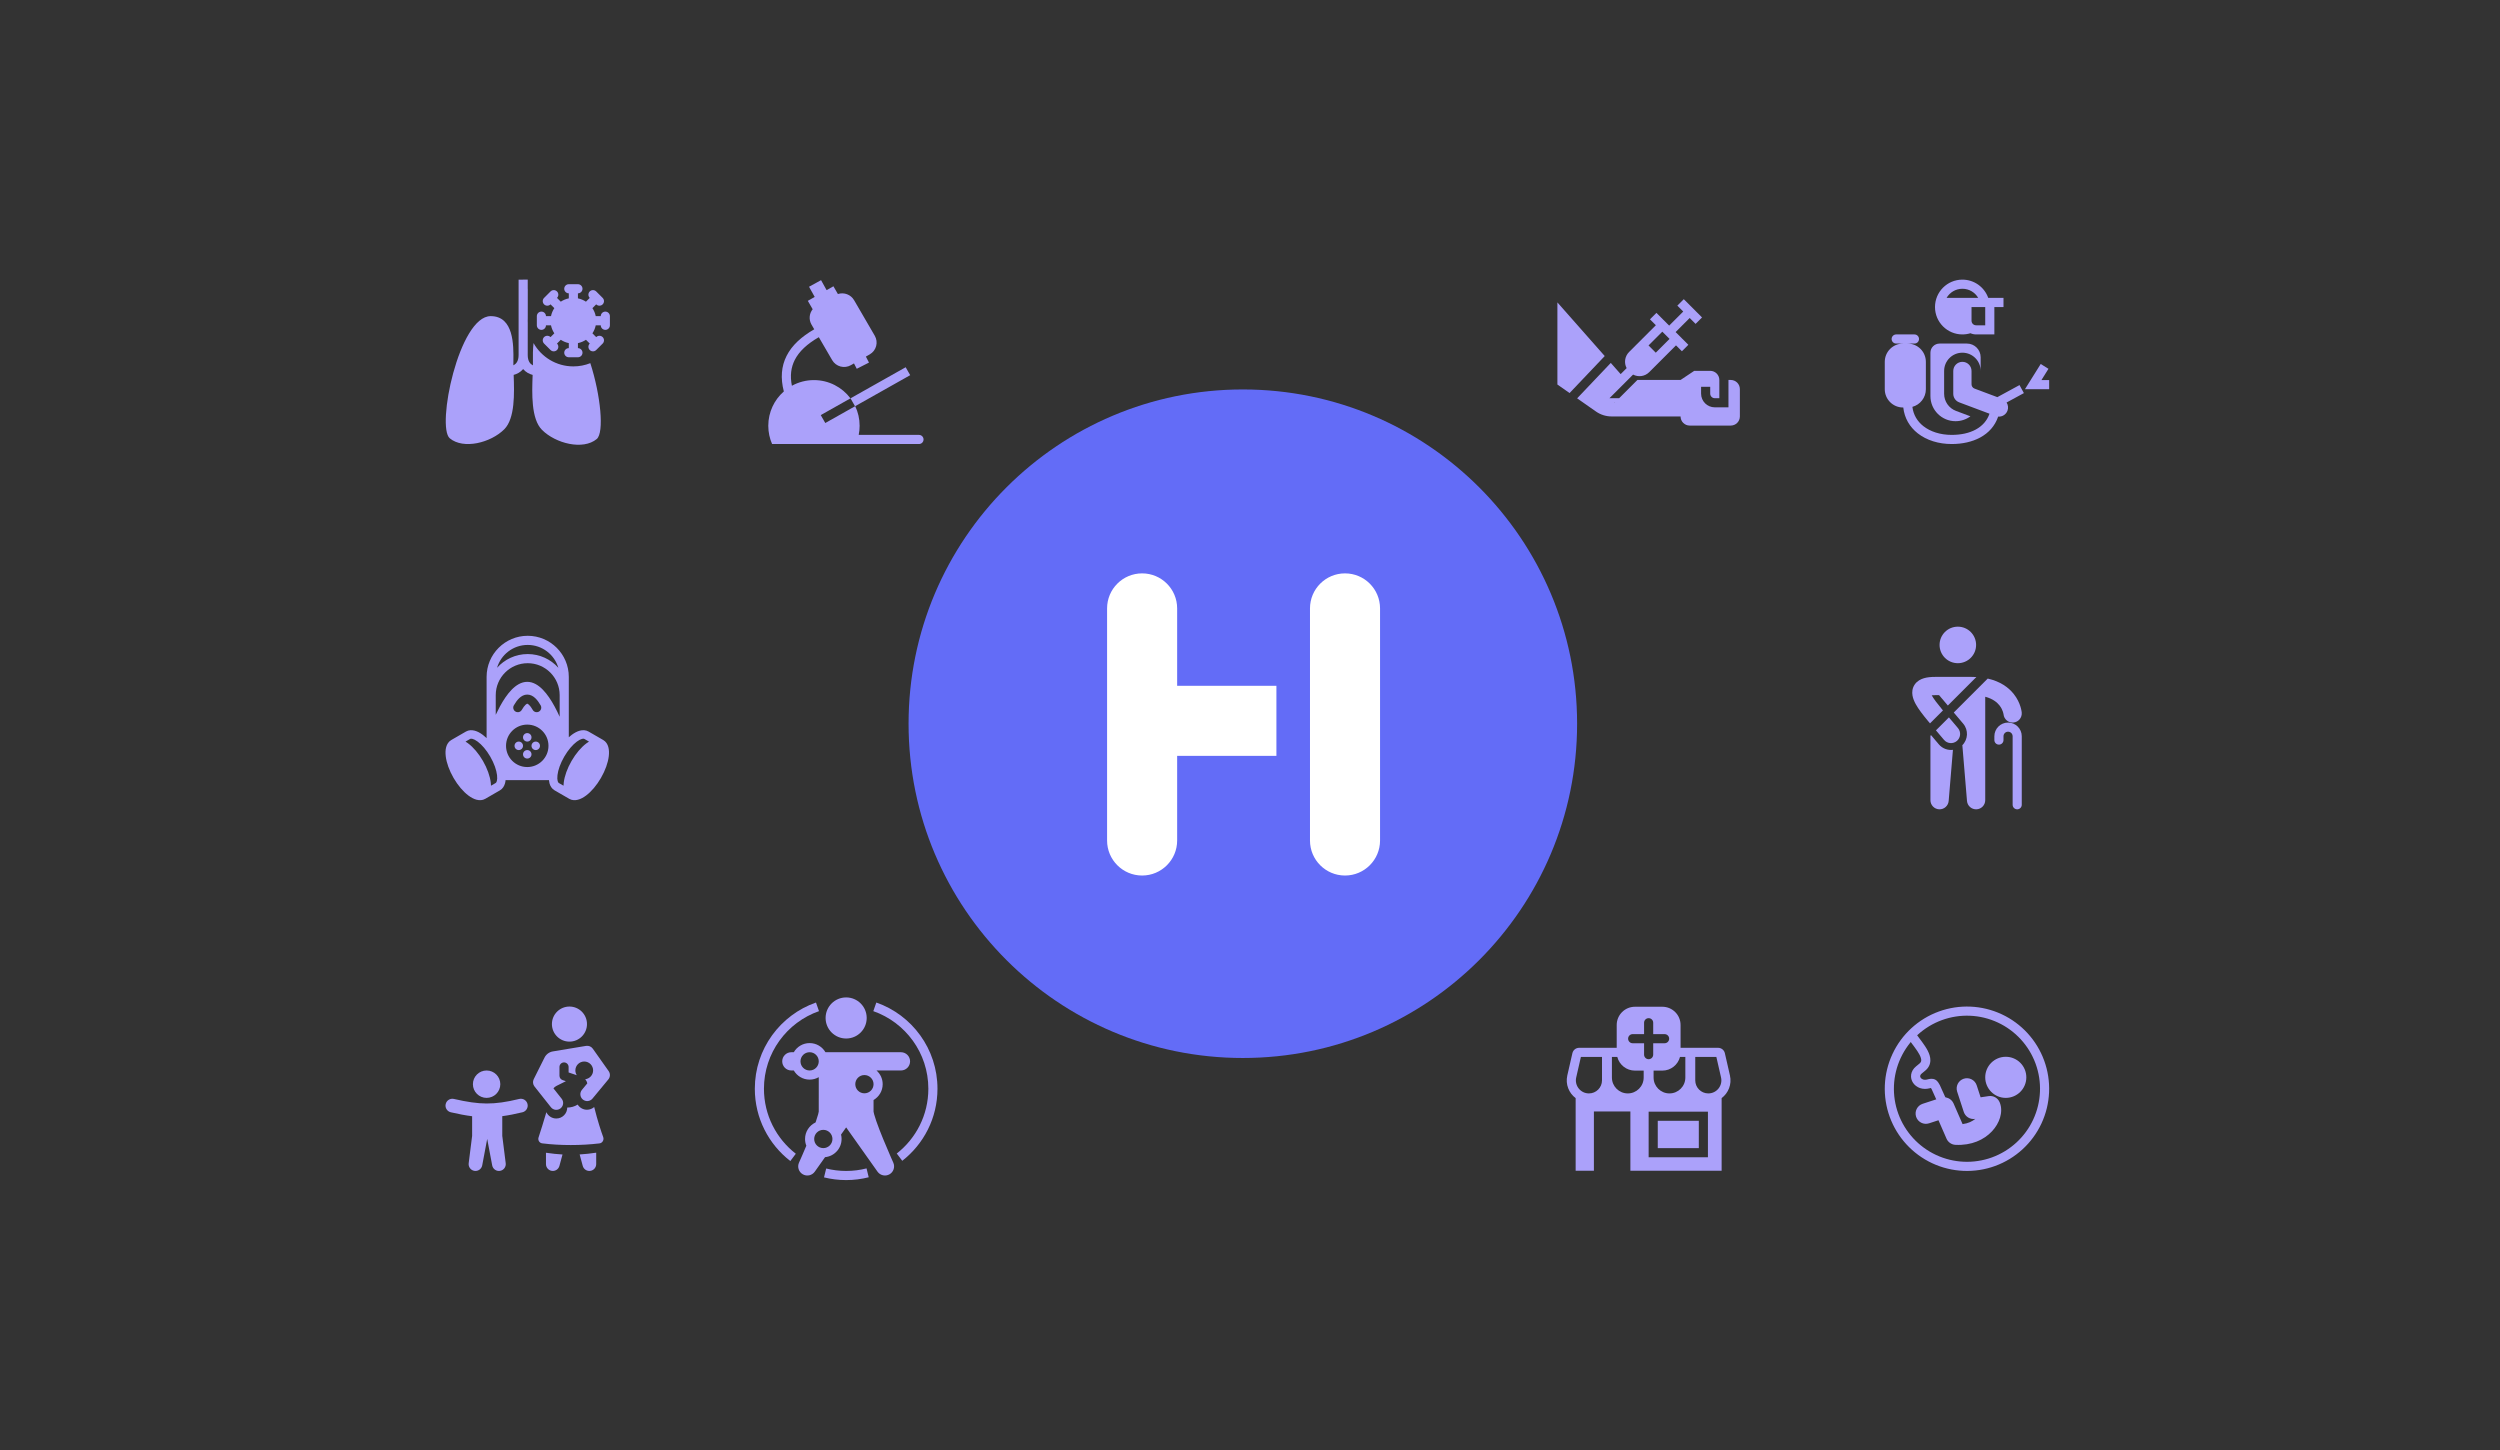 <svg width="431" height="250" viewBox="0 0 431 250" fill="none" xmlns="http://www.w3.org/2000/svg">
<rect x="0" y="0" width="431" height="250" fill="#333333" stroke="none"/>
<circle cx="214.265" cy="124.769" r="57.628" fill="#636CF7"/>
<path fill-rule="evenodd" clip-rule="evenodd" d="M196.901 98.85C200.237 98.85 202.941 101.554 202.941 104.889V118.228H220.053V130.307H202.941V144.902C202.941 148.237 200.237 150.941 196.901 150.941C193.565 150.941 190.861 148.237 190.861 144.902V104.889C190.861 101.554 193.565 98.85 196.901 98.85ZM237.92 104.889C237.92 101.554 235.216 98.85 231.881 98.85C228.545 98.85 225.841 101.554 225.841 104.889V144.902C225.841 148.237 228.545 150.941 231.881 150.941C235.216 150.941 237.92 148.237 237.92 144.902V104.889Z" fill="white"/>
<path d="M143.682 49.353L142.508 50.021L141.549 48.299L139.478 49.436L140.455 51.189L139.268 51.865L140.104 53.312C139.512 54.047 139.401 55.097 139.905 55.964L140.373 56.77C138.206 58.017 136.536 59.508 135.603 61.361C134.704 63.147 134.533 65.18 135.133 67.484C133.49 68.927 132.453 71.043 132.453 73.401C132.453 74.521 132.687 75.586 133.108 76.55H158.433C158.868 76.55 159.22 76.198 159.22 75.763C159.22 75.328 158.868 74.976 158.433 74.976H148.041C148.144 74.467 148.198 73.941 148.198 73.401C148.198 72.192 147.926 71.046 147.438 70.022L156.918 64.679L156.137 63.312L146.627 68.672L147.408 70.038L142.28 72.928L141.498 71.562L146.622 68.674C145.185 66.764 142.9 65.529 140.326 65.529C138.946 65.529 137.65 65.884 136.522 66.507C136.175 64.766 136.381 63.316 137.009 62.069C137.756 60.587 139.147 59.291 141.165 58.131L143.465 62.086C144.121 63.214 145.57 63.602 146.701 62.953L147.227 62.652L147.706 63.579L149.811 62.507L149.278 61.476L149.946 61.093C151.078 60.445 151.464 59.005 150.808 57.877L147.247 51.755C146.675 50.77 145.497 50.349 144.454 50.691L143.682 49.353Z" fill="#ABA1FA"/>
<path fill-rule="evenodd" clip-rule="evenodd" d="M85.465 119.846C85.465 116.802 87.932 114.335 90.975 114.335C94.019 114.335 96.486 116.802 96.486 119.846V123.569C96.215 122.967 95.924 122.37 95.615 121.802C95.019 120.704 94.339 119.673 93.588 118.906C92.851 118.152 91.943 117.548 90.899 117.548C89.855 117.548 88.947 118.152 88.209 118.906C87.459 119.673 86.778 120.704 86.182 121.802C85.931 122.265 85.691 122.746 85.465 123.234V119.846ZM98.061 116.697C98.061 112.784 94.888 109.611 90.975 109.611C87.062 109.611 83.89 112.784 83.89 116.697V127.247C83.672 127.039 83.452 126.852 83.233 126.688C82.782 126.351 82.304 126.089 81.826 125.964C81.344 125.838 80.811 125.842 80.334 126.117L77.799 127.581C77.323 127.856 77.053 128.316 76.921 128.796C76.79 129.272 76.778 129.817 76.844 130.376C76.978 131.498 77.447 132.824 78.191 134.114C78.936 135.403 79.85 136.473 80.755 137.149C81.206 137.486 81.683 137.748 82.161 137.873C82.644 137.999 83.176 137.995 83.653 137.72L83.659 137.717L86.188 136.256C86.665 135.981 86.934 135.521 87.066 135.041C87.115 134.864 87.147 134.679 87.165 134.486C87.19 134.488 87.215 134.49 87.24 134.49H94.558C94.583 134.49 94.608 134.488 94.633 134.486C94.651 134.679 94.683 134.864 94.731 135.041C94.863 135.521 95.133 135.981 95.61 136.256L98.144 137.72C98.621 137.995 99.154 137.998 99.636 137.872C100.114 137.748 100.592 137.486 101.043 137.148C101.948 136.472 102.862 135.403 103.606 134.113C104.351 132.823 104.82 131.497 104.954 130.376C105.02 129.816 105.008 129.272 104.877 128.795C104.745 128.315 104.475 127.855 103.999 127.58C103.987 127.573 103.975 127.566 103.963 127.56L101.464 126.117C100.987 125.842 100.454 125.838 99.972 125.964C99.494 126.089 99.016 126.35 98.565 126.688C98.397 126.814 98.228 126.953 98.061 127.105V116.697ZM80.698 128.152C80.553 128.043 80.406 127.943 80.256 127.852L81.066 127.385C81.114 127.357 81.225 127.32 81.457 127.38C81.693 127.442 81.999 127.593 82.356 127.86C83.067 128.392 83.859 129.295 84.528 130.455C85.198 131.615 85.585 132.753 85.69 133.634C85.743 134.076 85.72 134.417 85.655 134.653C85.592 134.884 85.504 134.961 85.456 134.989L84.647 135.456C84.643 135.282 84.629 135.104 84.608 134.924C84.474 133.803 84.006 132.477 83.261 131.187C82.516 129.897 81.602 128.828 80.698 128.152ZM101.541 127.852L100.732 127.384C100.684 127.357 100.573 127.32 100.341 127.38C100.105 127.442 99.798 127.593 99.442 127.86C98.731 128.391 97.939 129.295 97.269 130.455C96.599 131.615 96.213 132.752 96.108 133.634C96.055 134.076 96.078 134.417 96.142 134.653C96.206 134.884 96.293 134.961 96.341 134.989L97.151 135.456C97.155 135.281 97.168 135.103 97.19 134.924C97.323 133.802 97.792 132.476 98.537 131.186C99.281 129.896 100.196 128.827 101.1 128.151C101.245 128.043 101.392 127.942 101.541 127.852ZM90.975 112.76C93.075 112.76 94.961 113.674 96.259 115.125C95.582 112.847 93.473 111.186 90.975 111.186C88.478 111.186 86.369 112.847 85.692 115.125C86.99 113.674 88.876 112.76 90.975 112.76ZM91.631 127.117C91.631 127.521 91.303 127.848 90.899 127.848C90.495 127.848 90.167 127.521 90.167 127.117C90.167 126.712 90.495 126.385 90.899 126.385C91.303 126.385 91.631 126.712 91.631 127.117ZM91.631 130.044C91.631 130.448 91.303 130.775 90.899 130.775C90.495 130.775 90.167 130.448 90.167 130.044C90.167 129.64 90.495 129.312 90.899 129.312C91.303 129.312 91.631 129.64 91.631 130.044ZM92.362 129.312C92.766 129.312 93.094 128.984 93.094 128.58C93.094 128.176 92.766 127.848 92.362 127.848C91.958 127.848 91.631 128.176 91.631 128.58C91.631 128.984 91.958 129.312 92.362 129.312ZM90.167 128.58C90.167 128.984 89.84 129.312 89.435 129.312C89.031 129.312 88.704 128.984 88.704 128.58C88.704 128.176 89.031 127.848 89.435 127.848C89.84 127.848 90.167 128.176 90.167 128.58ZM90.899 119.744C90.34 119.744 89.878 120.026 89.529 120.352C89.176 120.682 88.865 121.122 88.589 121.602C88.372 121.979 88.502 122.461 88.879 122.677C89.257 122.894 89.738 122.764 89.954 122.387C90.191 121.974 90.412 121.682 90.604 121.503C90.799 121.321 90.894 121.318 90.899 121.318C90.904 121.318 90.999 121.321 91.194 121.503C91.386 121.682 91.606 121.974 91.843 122.387C92.06 122.764 92.541 122.894 92.918 122.677C93.295 122.461 93.425 121.979 93.209 121.602C92.933 121.122 92.621 120.682 92.269 120.352C91.92 120.026 91.458 119.744 90.899 119.744ZM94.558 128.58C94.558 130.601 92.919 132.239 90.899 132.239C88.878 132.239 87.24 130.601 87.24 128.58C87.24 126.559 88.878 124.921 90.899 124.921C92.919 124.921 94.558 126.559 94.558 128.58Z" fill="#ABA1FA"/>
<path fill-rule="evenodd" clip-rule="evenodd" d="M90.986 54.904C90.979 55.033 90.976 55.163 90.976 55.294C90.976 55.421 90.979 55.547 90.985 55.672L90.981 61.194C90.98 62.294 91.423 62.722 91.769 62.925C91.805 62.946 91.841 62.965 91.877 62.983C91.878 62.9 91.879 62.819 91.879 62.741C91.879 62.574 91.877 62.389 91.875 62.191C91.867 61.349 91.856 60.248 91.981 59.145C93.329 61.545 95.9 63.167 98.849 63.167C99.882 63.167 100.868 62.968 101.772 62.607C103.553 68.115 104.193 74.595 102.875 75.69C100.515 77.648 95.799 76.468 93.442 74.113C91.548 72.221 91.706 67.815 91.827 64.632C91.576 64.568 91.277 64.461 90.974 64.284C90.694 64.12 90.425 63.904 90.191 63.627C89.957 63.904 89.688 64.119 89.407 64.283C89.105 64.459 88.806 64.565 88.556 64.629C88.671 67.793 88.809 72.142 86.932 74.013C84.583 76.352 79.888 77.519 77.542 75.566C75.197 73.613 79.124 54.496 84.6 54.501C88.598 54.504 88.54 59.556 88.51 62.15C88.508 62.348 88.506 62.532 88.505 62.698C88.505 62.789 88.506 62.883 88.507 62.979C88.543 62.962 88.579 62.943 88.615 62.922C88.961 62.721 89.405 62.293 89.406 61.193L89.406 60.897C89.407 59.39 89.407 56.379 89.407 53.669L89.406 48.21C89.406 48.21 89.406 48.209 90.193 48.209C90.981 48.209 90.981 48.209 90.981 48.209L90.981 49.784L90.99 49.784L90.99 49.788L90.986 54.904ZM101.02 58.579C100.606 58.852 100.139 59.05 99.636 59.152V60.018C100.071 60.018 100.423 60.371 100.423 60.805C100.423 61.24 100.071 61.593 99.636 61.593H98.062C97.627 61.593 97.274 61.24 97.274 60.805C97.274 60.371 97.627 60.018 98.062 60.018V59.152C97.559 59.05 97.091 58.852 96.678 58.579L96.026 59.231C96.333 59.538 96.333 60.037 96.026 60.344C95.718 60.652 95.22 60.652 94.912 60.344L93.799 59.231C93.492 58.923 93.492 58.425 93.799 58.117C94.107 57.81 94.605 57.81 94.912 58.117L95.565 57.465C95.291 57.052 95.093 56.584 94.991 56.082H94.125C94.125 56.517 93.773 56.869 93.338 56.869C92.903 56.869 92.551 56.517 92.551 56.082V54.507C92.551 54.072 92.903 53.72 93.338 53.72C93.773 53.72 94.125 54.072 94.125 54.507H94.991C95.093 54.005 95.291 53.537 95.565 53.124L94.912 52.472C94.605 52.779 94.107 52.779 93.799 52.472C93.492 52.164 93.492 51.666 93.799 51.358L94.349 50.809C94.351 50.806 94.353 50.804 94.356 50.801C94.358 50.799 94.361 50.797 94.363 50.794L94.912 50.245C95.22 49.938 95.719 49.938 96.026 50.245C96.333 50.552 96.333 51.051 96.026 51.358L96.678 52.01C97.091 51.737 97.559 51.539 98.062 51.437V50.571C97.627 50.571 97.274 50.218 97.274 49.784C97.274 49.349 97.627 48.996 98.062 48.996L99.636 48.996C100.071 48.996 100.423 49.349 100.423 49.784C100.423 50.218 100.071 50.571 99.636 50.571V51.437C100.139 51.539 100.606 51.737 101.02 52.01L101.672 51.358C101.364 51.051 101.364 50.552 101.672 50.245C101.979 49.937 102.478 49.937 102.785 50.245L103.899 51.358C104.206 51.666 104.206 52.164 103.899 52.471C103.591 52.779 103.093 52.779 102.785 52.471L102.133 53.124C102.407 53.537 102.604 54.005 102.706 54.507H103.572C103.572 54.072 103.925 53.72 104.36 53.72C104.794 53.72 105.147 54.072 105.147 54.507V56.082C105.147 56.517 104.794 56.869 104.36 56.869C103.925 56.869 103.572 56.517 103.572 56.082H102.706C102.604 56.584 102.407 57.052 102.133 57.465L102.785 58.117C103.093 57.81 103.591 57.81 103.899 58.117C104.206 58.425 104.206 58.923 103.899 59.231L102.785 60.344C102.478 60.652 101.979 60.652 101.672 60.344C101.364 60.037 101.364 59.538 101.672 59.231L101.02 58.579Z" fill="#ABA1FA"/>
<path fill-rule="evenodd" clip-rule="evenodd" d="M339.708 57.448C340.004 57.582 340.333 57.656 340.679 57.656H343.828V52.933H345.402V51.358L342.772 51.358C342.123 49.523 340.374 48.209 338.317 48.209C335.708 48.209 333.593 50.324 333.593 52.933C333.593 55.541 335.708 57.656 338.317 57.656C338.801 57.656 339.268 57.583 339.708 57.448ZM338.317 49.783C337.151 49.783 336.134 50.417 335.589 51.358H341.045C340.5 50.417 339.483 49.783 338.317 49.783ZM340.679 56.082C340.244 56.082 339.892 55.729 339.892 55.294V52.933H342.253V56.082H340.679Z" fill="#ABA1FA"/>
<path d="M328.083 59.231C326.343 59.231 324.934 60.641 324.934 62.38V67.103C324.934 68.842 326.343 70.252 328.083 70.252H328.125C328.327 72.103 329.243 73.621 330.61 74.7C332.15 75.915 334.233 76.55 336.474 76.55C340.058 76.55 343.371 75.107 344.483 71.822C345.168 71.88 345.836 71.481 346.089 70.805C346.272 70.319 346.198 69.799 345.935 69.394L348.918 67.77L348.165 66.387L344.342 68.468L340.402 66.991L340.401 66.99C340.095 66.875 339.892 66.582 339.892 66.254V63.954C339.892 63.085 339.187 62.38 338.317 62.38C337.447 62.38 336.743 63.085 336.743 63.954V67.891C336.743 68.547 337.15 69.134 337.764 69.365L342.989 71.324C342.172 73.707 339.712 74.976 336.474 74.976C334.516 74.976 332.796 74.419 331.585 73.463C330.552 72.649 329.865 71.53 329.697 70.142C331.035 69.779 332.019 68.556 332.019 67.103V62.38C332.019 60.641 330.609 59.231 328.87 59.231H330.051C330.486 59.231 330.838 58.878 330.838 58.443C330.838 58.009 330.486 57.656 330.051 57.656H326.902C326.467 57.656 326.114 58.009 326.114 58.443C326.114 58.878 326.467 59.231 326.902 59.231H328.083Z" fill="#ABA1FA"/>
<path d="M353.155 63.584L351.82 62.75L349.099 67.103H353.275V65.529H351.94L353.155 63.584Z" fill="#ABA1FA"/>
<path d="M334.381 59.231C333.511 59.231 332.806 59.936 332.806 60.805V68.284C332.806 70.675 334.745 72.614 337.136 72.614C338.096 72.614 338.983 72.302 339.701 71.773L337.211 70.839C335.982 70.378 335.168 69.203 335.168 67.891V63.954C335.168 62.215 336.578 60.805 338.317 60.805C340.056 60.805 341.466 62.215 341.466 63.954V61.592C341.466 60.288 340.409 59.231 339.104 59.231H334.381Z" fill="#ABA1FA"/>
<path fill-rule="evenodd" clip-rule="evenodd" d="M98.173 179.576C99.843 179.576 101.196 178.222 101.196 176.552C101.196 174.883 99.843 173.529 98.173 173.529C96.503 173.529 95.15 174.883 95.15 176.552C95.15 178.222 96.503 179.576 98.173 179.576ZM101.04 180.31C101.487 180.235 101.936 180.423 102.198 180.792L104.932 184.656C105.24 185.092 105.218 185.68 104.878 186.091L102.144 189.397C101.728 189.9 100.984 189.97 100.481 189.555C99.979 189.139 99.908 188.395 100.324 187.892L101.247 186.775C101.22 186.642 101.176 186.509 101.112 186.382C101.052 186.262 100.979 186.153 100.895 186.057C101.66 185.971 102.254 185.323 102.254 184.536C102.254 183.69 101.569 183.005 100.724 183.005C99.879 183.005 99.193 183.69 99.193 184.536C99.193 184.843 99.284 185.128 99.439 185.368L98.026 184.892L98.026 183.946C98.026 183.512 97.674 183.159 97.239 183.159C96.804 183.159 96.452 183.512 96.452 183.947L96.452 185.458C96.452 185.796 96.668 186.096 96.988 186.204L97.561 186.397L95.938 187.208C95.728 187.313 95.551 187.459 95.413 187.632L96.832 189.423C97.236 189.935 97.15 190.677 96.638 191.082C96.127 191.487 95.385 191.401 94.98 190.889L92.146 187.309C91.861 186.949 91.81 186.458 92.015 186.048L93.877 182.325C94.158 181.762 94.692 181.367 95.313 181.264L101.04 180.31Z" fill="#ABA1FA"/>
<path fill-rule="evenodd" clip-rule="evenodd" d="M94.195 191.742C94.495 192.385 95.148 192.831 95.905 192.831C96.947 192.831 97.791 191.986 97.792 190.944L97.794 190.944C98.455 190.944 99.072 190.756 99.594 190.43C99.927 190.964 100.519 191.319 101.195 191.319C101.671 191.319 102.105 191.143 102.437 190.852C103.038 193.272 103.628 195.036 103.993 196.035C104.169 196.519 103.862 197.06 103.35 197.121C100.22 197.498 96.597 197.507 93.475 197.114C92.991 197.054 92.693 196.562 92.844 196.099C93.175 195.086 93.729 193.358 94.195 191.742Z" fill="#ABA1FA"/>
<path fill-rule="evenodd" clip-rule="evenodd" d="M94.125 198.733V200.691C94.125 201.283 94.564 201.783 95.151 201.861C95.738 201.939 96.292 201.57 96.446 200.998L96.977 199.033C96.065 198.982 95.129 198.883 94.125 198.733ZM99.932 199.027L100.464 200.998C100.618 201.57 101.172 201.939 101.759 201.861C102.346 201.783 102.785 201.283 102.785 200.691V198.723C101.78 198.871 100.844 198.973 99.932 199.027Z" fill="#ABA1FA"/>
<path fill-rule="evenodd" clip-rule="evenodd" d="M90.072 191.755C90.706 191.601 91.096 190.963 90.943 190.329C90.789 189.695 90.151 189.306 89.517 189.459C87.265 190.004 85.566 190.249 83.895 190.243C82.22 190.236 80.516 189.978 78.251 189.456C77.615 189.31 76.981 189.706 76.835 190.342C76.689 190.978 77.085 191.611 77.721 191.758C79.063 192.067 80.258 192.297 81.395 192.439V195.851C81.388 195.884 81.382 195.917 81.378 195.951L80.801 200.544C80.721 201.177 81.159 201.759 81.789 201.858C82.42 201.957 83.015 201.537 83.133 200.91L83.993 196.348L84.853 200.91C84.972 201.537 85.567 201.957 86.197 201.858C86.827 201.759 87.265 201.177 87.185 200.544L86.608 195.951C86.604 195.917 86.598 195.884 86.591 195.851V192.427C87.669 192.286 88.804 192.061 90.072 191.755Z" fill="#ABA1FA"/>
<path d="M86.253 186.915C86.253 188.219 85.195 189.276 83.891 189.276C82.587 189.276 81.529 188.219 81.529 186.915C81.529 185.61 82.587 184.553 83.891 184.553C85.195 184.553 86.253 185.61 86.253 186.915Z" fill="#ABA1FA"/>
<path fill-rule="evenodd" clip-rule="evenodd" d="M342.85 188.969C343.646 188.851 344.422 189.285 344.738 190.026C345.118 190.915 345.048 191.881 344.806 192.684C344.556 193.516 344.078 194.334 343.413 195.043C342.058 196.489 339.904 197.51 337.115 197.371C336.444 197.337 335.849 196.926 335.58 196.31L334.192 193.129L332.57 193.66C331.64 193.965 330.64 193.457 330.335 192.528C330.031 191.598 330.538 190.598 331.468 190.293L334.621 189.262C335.489 188.978 336.43 189.4 336.795 190.237L338.349 193.797C339.326 193.674 340.044 193.309 340.539 192.893L340.497 192.899C339.643 193.026 338.822 192.518 338.554 191.696L337.415 188.205C337.112 187.275 337.62 186.275 338.55 185.972C339.48 185.669 340.48 186.177 340.783 187.107L341.458 189.176L342.85 188.969Z" fill="#ABA1FA"/>
<path d="M349.339 185.732C349.339 187.688 347.753 189.275 345.796 189.275C343.839 189.275 342.253 187.688 342.253 185.732C342.253 183.775 343.839 182.189 345.796 182.189C347.753 182.189 349.339 183.775 349.339 185.732Z" fill="#ABA1FA"/>
<path fill-rule="evenodd" clip-rule="evenodd" d="M333.786 199.118C336.814 200.529 340.279 200.679 343.418 199.535C346.556 198.391 349.112 196.047 350.523 193.018C351.933 189.99 352.083 186.525 350.939 183.387C349.795 180.248 347.451 177.692 344.423 176.282C341.394 174.871 337.93 174.721 334.791 175.865C331.652 177.009 329.097 179.353 327.686 182.382C326.275 185.41 326.126 188.875 327.27 192.013C328.414 195.152 330.758 197.708 333.786 199.118L333.121 200.546C329.714 198.959 327.077 196.084 325.79 192.552C324.503 189.021 324.672 185.124 326.259 181.717C327.846 178.31 330.721 175.673 334.252 174.386C337.783 173.099 341.681 173.268 345.088 174.854C348.494 176.441 351.131 179.316 352.418 182.848C353.705 186.379 353.537 190.276 351.95 193.683C350.363 197.09 347.488 199.727 343.957 201.014C340.426 202.301 336.528 202.132 333.121 200.546L333.786 199.118Z" fill="#ABA1FA"/>
<path fill-rule="evenodd" clip-rule="evenodd" d="M332.795 182.852C332.774 183.512 332.483 184.109 331.907 184.582L331.319 185.066C331.112 185.236 331.053 185.387 331.039 185.483C331.023 185.584 331.046 185.696 331.122 185.807C331.272 186.027 331.661 186.26 332.256 186.102C332.65 185.996 333.171 185.88 333.646 186.137C333.88 186.265 334.034 186.445 334.139 186.594C334.232 186.725 334.32 186.882 334.397 187.019C334.403 187.028 334.408 187.037 334.413 187.046L334.43 187.077L335.718 189.932L334.283 190.58L333.024 187.789C332.967 187.689 332.928 187.62 332.896 187.569C332.842 187.578 332.766 187.595 332.661 187.623C331.485 187.936 330.384 187.519 329.821 186.695C329.541 186.284 329.402 185.775 329.482 185.248C329.562 184.716 329.854 184.232 330.318 183.851L330.907 183.367C331.154 183.163 331.216 182.982 331.222 182.801C331.229 182.575 331.147 182.263 330.932 181.846C330.72 181.436 330.418 180.995 330.07 180.523C329.947 180.355 329.813 180.177 329.676 179.997C329.45 179.696 329.217 179.387 329.014 179.101L330.3 178.192C330.493 178.465 330.694 178.732 330.907 179.013C331.046 179.197 331.189 179.387 331.338 179.589C331.696 180.074 332.06 180.598 332.331 181.124C332.598 181.642 332.815 182.236 332.795 182.852Z" fill="#ABA1FA"/>
<path d="M154.602 198.866C157.917 196.272 160.047 192.235 160.047 187.7C160.047 181.515 156.084 176.255 150.559 174.322L151.079 172.835C157.218 174.984 161.621 180.828 161.621 187.7C161.621 192.749 159.245 197.243 155.55 200.124L154.602 198.866Z" fill="#ABA1FA"/>
<path d="M149.392 201.431C148.268 201.718 147.09 201.871 145.876 201.871C144.689 201.871 143.536 201.725 142.434 201.45L142.06 202.98C143.282 203.284 144.56 203.446 145.876 203.446C147.219 203.446 148.522 203.277 149.766 202.961L149.392 201.431Z" fill="#ABA1FA"/>
<path d="M131.705 187.7C131.705 192.258 133.857 196.313 137.199 198.905L136.252 200.163C132.528 197.283 130.131 192.772 130.131 187.7C130.131 180.828 134.534 174.984 140.673 172.835L141.194 174.322C135.668 176.255 131.705 181.515 131.705 187.7Z" fill="#ABA1FA"/>
<path d="M149.419 175.498C149.419 177.454 147.833 179.04 145.876 179.04C143.92 179.04 142.333 177.454 142.333 175.498C142.333 173.544 143.916 171.959 145.869 171.955H145.883C147.837 171.959 149.419 173.544 149.419 175.498Z" fill="#ABA1FA"/>
<path fill-rule="evenodd" clip-rule="evenodd" d="M139.578 186.126C140.152 186.126 140.689 185.972 141.153 185.704V189.263L141.152 189.275V191.637C141.152 191.635 141.152 191.634 141.152 191.634C141.152 191.634 141.152 191.634 141.152 191.635L141.151 191.644C141.145 191.68 141.125 191.817 141.053 192.092C140.97 192.405 140.845 192.801 140.686 193.262C140.657 193.343 140.628 193.426 140.598 193.51C139.53 194.014 138.791 195.101 138.791 196.36C138.791 196.771 138.869 197.164 139.013 197.524C138.749 198.151 138.5 198.728 138.294 199.2C138.13 199.578 137.993 199.888 137.897 200.104C137.85 200.212 137.812 200.296 137.787 200.352L137.748 200.438C137.416 201.177 137.699 202.048 138.403 202.45C139.106 202.853 140.001 202.655 140.469 201.994L142.239 199.495C143.838 199.344 145.089 197.998 145.089 196.36C145.089 196.099 145.057 195.845 144.997 195.602L145.876 194.361L151.283 201.994C151.752 202.655 152.646 202.853 153.35 202.45C154.053 202.048 154.336 201.177 154.004 200.438L153.965 200.352C153.94 200.296 153.903 200.212 153.855 200.104C153.759 199.888 153.622 199.578 153.458 199.2C153.129 198.444 152.691 197.423 152.254 196.354C151.815 195.283 151.385 194.181 151.067 193.262C150.907 192.801 150.782 192.405 150.699 192.092C150.627 191.817 150.607 191.68 150.601 191.644C150.601 191.64 150.601 191.637 150.6 191.636C150.6 191.633 150.6 191.633 150.6 191.637L150.6 189.641C151.541 189.096 152.174 188.079 152.174 186.913C152.174 185.973 151.762 185.128 151.108 184.551H155.323C156.193 184.551 156.898 183.846 156.898 182.977C156.898 182.107 156.193 181.402 155.323 181.402H142.306C141.761 180.461 140.744 179.828 139.578 179.828C138.412 179.828 137.395 180.461 136.85 181.402H136.429C135.559 181.402 134.854 182.107 134.854 182.977C134.854 183.846 135.559 184.551 136.429 184.551H136.85C137.395 185.493 138.412 186.126 139.578 186.126ZM141.153 182.977C141.153 183.846 140.448 184.551 139.578 184.551C138.708 184.551 138.003 183.846 138.003 182.977C138.003 182.107 138.708 181.402 139.578 181.402C140.448 181.402 141.153 182.107 141.153 182.977ZM150.6 186.913C150.6 187.783 149.895 188.488 149.025 188.488C148.156 188.488 147.451 187.783 147.451 186.913C147.451 186.043 148.156 185.339 149.025 185.339C149.895 185.339 150.6 186.043 150.6 186.913ZM143.514 196.36C143.514 197.23 142.809 197.935 141.94 197.935C141.07 197.935 140.365 197.23 140.365 196.36C140.365 195.491 141.07 194.786 141.94 194.786C142.809 194.786 143.514 195.491 143.514 196.36Z" fill="#ABA1FA"/>
<path d="M337.531 114.335C339.27 114.335 340.68 112.925 340.68 111.186C340.68 109.447 339.27 108.037 337.531 108.037C335.791 108.037 334.381 109.447 334.381 111.186C334.381 112.925 335.791 114.335 337.531 114.335Z" fill="#ABA1FA"/>
<path d="M340.724 116.72C340.455 116.705 340.178 116.697 339.892 116.697H333.594C332.903 116.697 332.257 116.757 331.694 116.922C331.133 117.087 330.516 117.4 330.099 118.005C329.664 118.636 329.619 119.331 329.712 119.898C329.802 120.439 330.028 120.95 330.271 121.392C330.757 122.276 331.529 123.264 332.355 124.259C332.478 124.408 332.605 124.558 332.733 124.711L334.968 122.476C334.904 122.399 334.841 122.323 334.778 122.248C333.949 121.25 333.356 120.467 333.03 119.874L333.027 119.869C333.18 119.855 333.367 119.846 333.594 119.846H334.297L335.81 121.634L340.724 116.72Z" fill="#ABA1FA"/>
<path d="M335.991 123.68L333.757 125.914C334.21 126.443 334.674 126.987 335.14 127.546C335.697 128.214 336.69 128.304 337.358 127.747C338.026 127.191 338.116 126.198 337.559 125.53C337.06 124.93 336.565 124.351 336.096 123.803L335.991 123.68Z" fill="#ABA1FA"/>
<path d="M342.685 116.986C344.831 117.467 346.261 118.497 347.179 119.656C347.788 120.425 348.125 121.195 348.311 121.778C348.405 122.07 348.462 122.32 348.496 122.506C348.513 122.6 348.525 122.678 348.533 122.738C348.553 122.894 348.549 122.876 348.545 122.856C348.544 122.845 348.543 122.842 348.543 122.843L348.545 122.856L348.547 122.864C348.619 123.731 347.975 124.492 347.108 124.564C346.249 124.636 345.493 124.003 345.41 123.147L345.41 123.146C345.409 123.137 345.406 123.114 345.399 123.078C345.386 123.006 345.36 122.887 345.312 122.736C345.215 122.433 345.036 122.022 344.71 121.611C344.304 121.098 343.582 120.472 342.254 120.12V137.953C342.254 138.797 341.588 139.491 340.745 139.526C339.902 139.561 339.181 138.925 339.11 138.084L338.323 128.637C338.32 128.593 338.318 128.549 338.318 128.506H338.278C339.302 127.505 339.392 125.868 338.453 124.758L336.83 122.84L342.685 116.986Z" fill="#ABA1FA"/>
<path d="M332.918 126.748C332.883 126.778 332.846 126.804 332.807 126.826V137.953C332.807 138.797 333.473 139.491 334.316 139.526C335.159 139.561 335.88 138.925 335.951 138.084L336.685 129.273C335.795 129.381 334.869 129.053 334.246 128.318L332.918 126.748Z" fill="#ABA1FA"/>
<path d="M346.19 124.57C344.886 124.57 343.829 125.627 343.829 126.931V127.587C343.829 128.022 344.181 128.375 344.616 128.375C345.051 128.375 345.403 128.022 345.403 127.587V126.931C345.403 126.497 345.756 126.144 346.19 126.144C346.625 126.144 346.978 126.497 346.978 126.931V138.74C346.978 139.175 347.33 139.528 347.765 139.528C348.2 139.528 348.552 139.175 348.552 138.74V126.931C348.552 125.627 347.495 124.57 346.19 124.57Z" fill="#ABA1FA"/>
<path fill-rule="evenodd" clip-rule="evenodd" d="M270.205 185.403C269.852 186.95 270.486 188.451 271.642 189.318V201.838H274.788V191.614H281.079V201.838H296.808V189.316C297.962 188.448 298.595 186.949 298.242 185.403L297.366 181.57C297.242 181.027 296.76 180.642 296.203 180.642H289.73V176.71C289.73 174.973 288.322 173.564 286.584 173.564H281.866C280.129 173.564 278.72 174.973 278.72 176.71V180.642H272.244C271.687 180.642 271.204 181.027 271.081 181.57L270.205 185.403ZM271.738 185.753L272.546 182.215H276.185V186.255C276.185 187.498 275.177 188.506 273.933 188.506C272.488 188.506 271.416 187.163 271.738 185.753ZM277.894 182.215H278.819C279.169 183.572 280.4 184.574 281.866 184.574H283.369V185.769C283.369 187.281 282.143 188.506 280.631 188.506C279.12 188.506 277.894 187.281 277.894 185.769V182.215ZM285.012 176.317C285.012 175.883 284.659 175.53 284.225 175.53C283.791 175.53 283.439 175.883 283.439 176.317V178.283H281.473C281.038 178.283 280.686 178.635 280.686 179.069C280.686 179.504 281.038 179.856 281.473 179.856H283.439V181.822C283.439 182.256 283.791 182.608 284.225 182.608C284.659 182.608 285.012 182.256 285.012 181.822V179.856H286.978C287.412 179.856 287.764 179.504 287.764 179.069C287.764 178.635 287.412 178.283 286.978 178.283H285.012V176.317ZM285.078 185.769V184.574H286.584C288.05 184.574 289.282 183.572 289.631 182.215H290.553V185.769C290.553 187.281 289.327 188.506 287.815 188.506C286.303 188.506 285.078 187.281 285.078 185.769ZM292.262 182.215H295.9L296.708 185.753C297.03 187.163 295.959 188.506 294.513 188.506C293.27 188.506 292.262 187.498 292.262 186.255V182.215ZM284.225 191.652H294.448V199.516H284.225V191.652ZM292.876 193.225H285.798V197.943H292.876V193.225Z" fill="#ABA1FA"/>
<path fill-rule="evenodd" clip-rule="evenodd" d="M291.302 54.821L292.319 55.838L293.431 54.726L290.285 51.58L289.173 52.692L290.19 53.709L287.763 56.136L285.567 53.939L284.455 55.051L285.471 56.068L280.848 60.691C280.097 61.443 279.958 62.575 280.432 63.467L279.402 64.497L277.7 62.567L271.899 68.674L275.142 70.944C275.935 71.499 276.879 71.796 277.848 71.796H289.729C289.729 72.665 290.433 73.369 291.302 73.369H298.38C299.248 73.369 299.953 72.665 299.953 71.796V67.078C299.953 66.209 299.248 65.505 298.38 65.505H297.987V70.224H295.627C294.324 70.224 293.268 69.167 293.268 67.864V66.685H294.841V67.864C294.841 68.299 295.193 68.651 295.627 68.651H296.414V65.505C296.414 64.636 295.71 63.932 294.841 63.932H292.088L289.729 65.505H282.286L279.141 68.651L277.472 68.651L281.545 64.579C282.436 65.053 283.568 64.914 284.32 64.163L288.943 59.54L289.96 60.556L291.072 59.444L288.875 57.248L291.302 54.821ZM284.207 59.556L286.584 57.18L287.831 58.428L285.455 60.803L284.207 59.556ZM278.306 69.485L278.259 69.437H278.354L278.306 69.485Z" fill="#ABA1FA"/>
<path d="M268.496 52.136L276.655 61.383L270.596 67.761L268.496 66.292V52.136Z" fill="#ABA1FA"/>
</svg>
